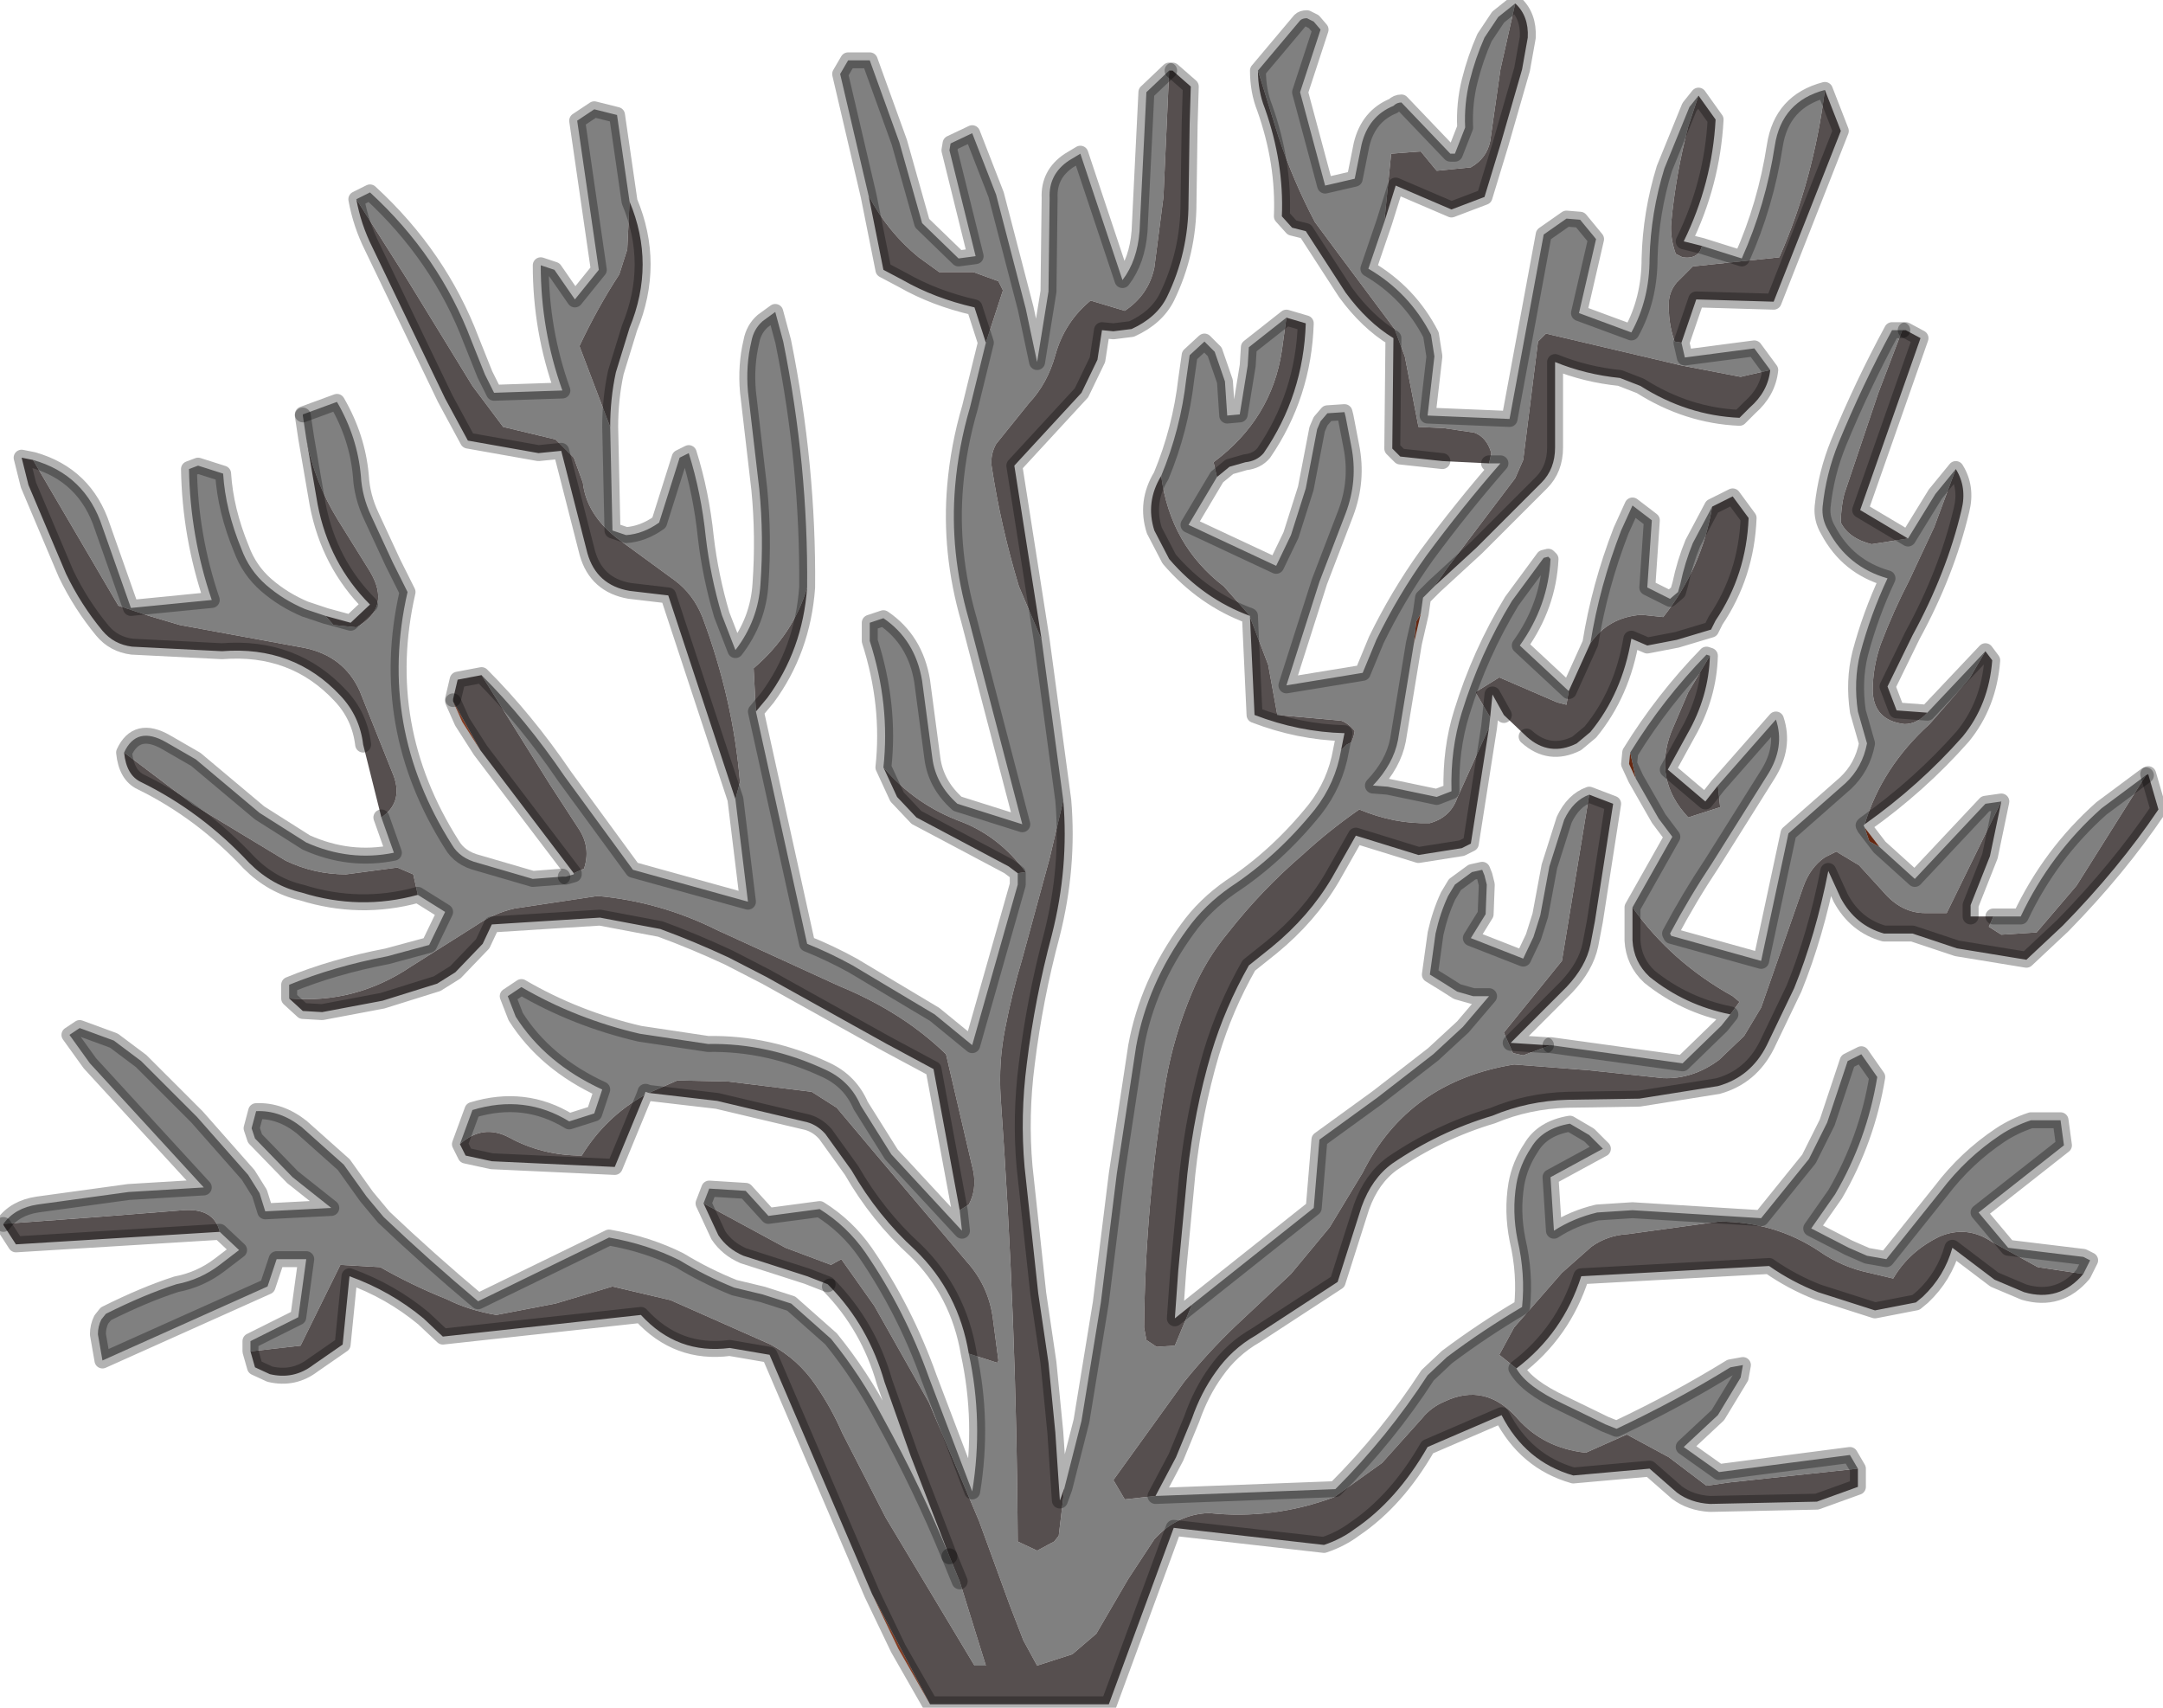 <?xml version="1.0" encoding="utf-8"?>
<svg version="1.1" id="Layer_1"
xmlns="http://www.w3.org/2000/svg"
xmlns:xlink="http://www.w3.org/1999/xlink"
width="95px" height="75px"
xml:space="preserve">
<g id="PathID_1300" transform="matrix(1, 0, 0, 1, 0.15, 0.15)">
<path style="fill:#933918;fill-opacity:1" d="M81.95 36.8L81.75 36.2L82.4 37.05L81.95 36.8M62.05 27.15L62.25 26.8L61.95 28.1L62.05 27.15M71.7 34.05L71.4 33.4L71.45 32.9L71.7 34.05" />
<path style="fill:#BB5631;fill-opacity:1" d="M40.7 74.7L39.3 72.25L38.15 69.85L40.7 74.7M20.95 32.8L20.15 31.55L19.75 30.65L20.95 32.8" />
<path style="fill:#808080;fill-opacity:1" d="M74 30.25L73.25 32Q72.45 34.1 74 35.75L75.4 35.3L75.3 34.35L77.85 31.45Q78.25 32.65 77.5 33.85L75.05 37.75Q74.05 39.25 73.2 40.85L73.25 40.95L77.2 42.05L78.4 36.45L80.9 34.25Q81.65 33.55 81.85 32.5L81.45 31.1Q81.25 29.75 81.55 28.55Q82 26.85 82.75 25.25Q81 24.75 80.15 23.15Q79.85 22.65 79.9 22.1Q80.05 20.65 80.6 19.3Q81.65 16.75 82.95 14.35L83.4 14.35L82.35 17.1L80.85 21.55Q80.7 22.15 80.7 22.8Q81.05 23.5 82.05 23.75L83.65 23.5L84.85 21.55L85.75 20.45L84.8 23L83.7 25.35Q83 26.7 82.45 28.15Q82.1 29.15 82.1 30.2Q82.15 31.5 83.5 31.65Q84.05 31.65 84.5 31.15L87.05 28.45L86.35 29.65L84.6 31.65Q82.5 33.55 81.75 36.05L81.7 36.1L81.75 36.2L81.95 36.8L82.4 37.05L83.95 38.45L87.05 35.15L87.75 35.05L85.35 39.95L84.4 39.95Q83.35 39.95 82.55 39L81.5 37.85L80.5 37.25L80 37.5Q79.35 37.95 79.05 38.8L77.2 44.1L76.45 45.35L75.35 46.4Q74.2 47.25 72.9 47.2L69.6 46.85L66.35 46.6Q61.7 47.35 59.7 51.35L58.25 53.75L56.55 55.8L54.1 58.1Q52.9 59.25 51.85 60.55L48.75 64.85L49.25 65.7L50.6 65.55L58.5 65.25Q60.8 62.95 62.55 60.25L63.4 59.45Q65 58.25 66.7 57.25Q66.85 55.8 66.5 54.3Q66.25 53.05 66.45 51.85Q66.6 51 67.1 50.25Q67.6 49.4 68.8 49.2L69.65 49.7L70.25 50.3L67.95 51.55L68.1 53.9Q68.95 53.35 70 53.1L71.55 53L77.2 53.35L79.3 50.75L80.1 49.15L81 46.45L81.6 46.15L82.3 47.15Q81.85 49.9 80.45 52.3L79.4 53.8L81.05 54.65L81.85 55L82.7 55.15L85.1 52.15Q86.2 50.7 87.7 49.7Q88.3 49.3 89.05 49.05L90.35 49.05L90.5 50.15L86.75 53.1L88.05 54.65L91.35 55.05L91.65 55.2L91.6 55.3L91.35 55.8L89.35 55.5L87.35 54.4Q86.25 53.65 85.05 54.15Q83.7 54.8 83 56L81.95 55.75Q80.75 55.5 79.75 54.8Q77.8 53.5 75.35 53.5L71.35 54.05Q70.45 54.1 69.75 54.6L68.45 55.75L66.35 58.15L65.7 59.35L66.45 59.95Q66.9 60.75 68.5 61.5L70.35 62.4L70.85 62.6Q73.5 61.35 75.85 59.9L76.4 59.8L76.3 60.35L75.3 62L73.8 63.4L75.35 64.5L81.1 63.75L81.45 64.35L75.85 64.95L74.8 65.1L73.15 63.85L71.3 62.85L69.5 63.65Q67.65 63.45 66.5 62.15Q65.1 60.55 63.3 61.4Q62.7 61.65 62.3 62.15L60.55 64.1L58.45 65.6Q55.75 66.6 52.95 66.3Q51.55 66.35 50.55 67.45L49.4 69.2L48 71.6L46.95 72.5L45.4 73L44.8 71.9L44.2 70.35L42.85 66.65L40.65 61.45L38.25 57.2L36.8 55.15L36.35 55.4L34.35 54.65L30.75 52.7L31 52.05L32.6 52.15L33.6 53.25L35.85 52.95Q37.05 53.7 37.85 54.85Q39.6 57.4 40.65 60.35L42.55 65.35Q43.05 62.3 42.4 59.3L43.65 59.7L43.7 59.6L43.45 57.7Q43.25 56.3 42.3 55.25L38.45 50.7L36.6 48.5L35.5 47.8L31.85 47.35L29.6 47.3L28.35 47.85L28.2 47.8L28.15 47.95Q26.45 48.9 25.4 50.6Q23.65 50.6 22.2 49.8Q21.05 49.2 20.05 50.1L20.6 48.6Q22.9 47.9 24.85 49.1L25.95 48.75L26.3 47.7Q23.8 46.55 22.5 44.5L22.15 43.6L22.75 43.2Q25.15 44.6 27.95 45.25L30.95 45.7Q33.6 45.65 36.15 46.85Q37.2 47.35 37.65 48.4L39 50.55L42.1 53.9L42 53L42.4 52.75Q42.75 52.1 42.6 51.3L41.4 46.15Q39.5 44.3 36.7 43.15L31.35 40.7Q28.85 39.45 26.1 39.2L22.45 39.75Q21.55 39.95 20.75 40.5L17.9 42.3Q15.45 43.95 12.55 43.7L12.55 43.1Q14.5 42.3 16.85 41.85L18.7 41.35L19.4 39.9L18.2 39.15L18 38.25L17.3 37.95L15.05 38.25Q13.65 38.25 12.4 37.65L8.35 35.2L5.3 32.9Q5.85 31.7 7.15 32.45L8.45 33.2L11.25 35.55L13.3 36.85Q15.2 37.7 17.15 37.3L16.6 35.75Q17.55 35.1 17.15 33.95L15.65 30.2Q14.95 28.65 13.2 28.3L7.75 27.3L6.4 26.9L5.05 26.45L1.3 20.05Q3.6 20.7 4.35 23L5.6 26.55L9.15 26.2Q8.2 23.4 8.15 20.45L8.55 20.3L9.65 20.65Q9.75 22.25 10.45 23.95Q10.8 24.9 11.55 25.55Q12.3 26.2 13.25 26.6L14.15 26.9L14.5 27.3L15.5 27.4Q17.05 26.55 16.1 24.95L14.7 22.7Q13.65 21 13.3 19.1L13.15 18.1L13.15 18.05L14.65 17.5Q15.55 19.05 15.7 20.75Q15.75 21.65 16.15 22.5L17.1 24.55L17.75 25.85Q16.4 31.75 19.7 36.95Q20.05 37.55 20.85 37.75L23.25 38.45L24.55 38.35L24.7 38.35L25.05 38.25L25.05 38.2L25.5 38Q25.8 37.1 25.3 36.3L24 34.3L21 29.5Q22.95 31.45 24.65 33.95L27.65 38.05L32.7 39.45L32.15 34.95L32.35 34.2Q32.05 30.55 30.7 26.95Q30.3 25.95 29.5 25.35L26.9 23.45Q25.6 22.4 25.45 21.05L25.05 19.95L24.25 19.15L21.95 18.6L20.6 16.8L17.75 12.15L15.5 8.6L16.1 8.3Q19.15 11.1 20.55 14.8L21.15 16.3L21.55 17.1L24.55 17Q23.6 14.35 23.6 11.5L24.2 11.7L25.1 13L26.15 11.7L25.2 5.15L25.95 4.65L26.95 4.9L27.5 8.7L27.4 10.8L27.05 11.9Q26.1 13.35 25.3 15.05L26.65 18.6L26.75 23.15L27.35 23.35Q28.1 23.3 28.8 22.8L29.7 19.95L30.1 19.75Q30.65 21.5 30.85 23.45Q31.05 25.15 31.55 26.85L32.15 28.4Q33.15 27.1 33.25 25.5Q33.4 23.4 33.2 21.35L32.7 17.05Q32.6 15.9 32.85 14.85Q32.95 14.3 33.35 13.95L33.9 13.55L34.25 14.85Q35.35 20.3 35.3 25.65Q34.7 27.7 32.95 29.2L33.05 31.1L35.3 41.3Q36.3 41.7 37.3 42.25L40.9 44.4L42.55 45.75L44.55 38.7L44.55 38.2L44.9 38.15Q43.75 36.6 42.1 35.95Q40.05 35.2 38.65 33.55Q38.95 30.8 38.05 28L38.05 27.2L38.65 27Q40.05 27.95 40.35 29.75L40.8 33.15Q40.95 34.3 41.9 35.15L44.75 36.05L42.4 27.05Q41.55 24.1 41.8 21.2Q41.95 19.45 42.45 17.75L43.15 14.9L43.9 12.6L43.7 12.2L42.6 11.8L41.1 11.8L40.2 11.15Q38.85 10.05 38 8.45L36.75 3.1L37.1 2.5L38.05 2.5L39.35 6.1L40.35 9.65L41.95 11.2L42.7 11.1L41.55 6.45L41.6 6.15L42.55 5.7L43.6 8.4L44.9 13.4L45.4 15.75L45.9 12.65L45.95 8.55Q45.9 7.5 46.8 6.9L47.3 6.6L49.15 12.15Q49.8 11.3 49.9 10L50.2 3.9L51.2 2.95L50.95 8.5L50.55 11.6Q50.3 12.8 49.25 13.5L47.75 13.05Q46.6 14 46.2 15.45Q45.85 16.7 45.05 17.55L43.6 19.35Q43.35 19.8 43.4 20.3Q43.8 22.95 44.6 25.6L45.6 27.95L46.55 35L45.95 37.55L44.75 41.95Q44.3 43.45 44 45Q43.7 46.5 43.8 48.05Q44.5 57.85 44.55 67.55L45.4 67.95L46.15 67.55L46.35 67.3L46.6 65.2L47.35 62.25L48.2 57.05L48.9 51.4L49.75 45.8Q50.25 43.05 52 40.65Q52.75 39.6 53.9 38.8Q55.95 37.45 57.6 35.4Q58.5 34.25 58.75 32.8L59 32.55L59.2 32.45L59.3 32.2L59.35 31.95Q59.05 31.6 58.75 31.5L55.95 31.25L55.55 29.05L54.75 26.95L54.75 26.9L53.6 25.6Q51.25 23.8 50.85 20.75Q51.7 18.7 51.95 16.5L52.1 15.45L52.75 14.85L53.2 15.3L53.65 16.6L53.75 18.1L54.3 18.05L54.65 15.9L54.7 15.1L56.35 13.8L56.15 15.25Q55.7 18.25 53.15 20.15L53.3 20.8L52.05 22.9L55.9 24.7L56.55 23.35L57.2 21.3L57.7 18.7L57.85 18.35L58.15 18L58.9 17.95L58.95 18.15L59.2 19.45Q59.5 20.95 58.95 22.4L57.8 25.4L56.35 29.95L59.7 29.4L60.3 27.95Q61.25 26 62.5 24.25Q64.05 22.15 65.75 20.2L65.25 20.2L65.35 19.75Q65.15 19.05 64.6 18.85L63.25 18.65L62.15 18.6L61.55 15.5L61.1 14.3L58.6 10.95L57.6 9.6Q56.65 7.8 56 5.85L55.1 2.95L56.95 0.75Q57.05 0.65 57.25 0.65L57.55 0.8L57.85 1.15L56.95 3.9L58.05 8L59.35 7.7L59.65 6.2Q59.95 4.95 61.05 4.5Q61.2 4.35 61.4 4.35L63.55 6.6L63.75 6.6L64.2 5.45Q64.15 4.4 64.4 3.4Q64.65 2.4 65.05 1.5L65.65 0.6L66.4 0L65.75 2.9L65.3 6.05Q65.15 6.8 64.45 7.2L62.95 7.35L62.25 6.5L60.95 6.6L60.65 9.6L59.95 11.65Q61.75 12.7 62.7 14.55L62.85 15.5L62.55 18.1L66.15 18.25L67.65 10.15L68.65 9.45L69.25 9.5L69.95 10.35L69.2 13.6L71.5 14.45Q72.3 13 72.3 11.2Q72.35 9.2 72.95 7.25L74.05 4.55L74.45 4.05L74 5.4Q73.45 7.5 73.25 9.65Q73.2 10.3 73.45 11L73.75 11.15Q74.45 11.25 74.6 10.65L76.35 11.2Q77.4 8.85 77.8 6.25Q78.1 4.3 80 3.8Q79.5 7.75 78 11.15L74.2 11.55L73.5 12.25Q73.2 12.6 73.15 13.05Q73.1 14 73.4 14.85L73.7 14.9L73.85 15.55L76.9 15.15L77.6 16.1L76.3 16.4L73.7 15.9L67.75 14.5L67.4 14.85L66.75 20.05L66.4 20.85L63.45 24.75L62.85 25.6L62.35 26.1L62.25 26.8L62.05 27.15L61.95 28.1L61.25 32.35Q61.05 33.4 60.15 34.35L60.8 34.4L62.95 34.85L63.6 34.6Q63.55 32.75 64.05 31.15Q64.85 28.55 66.25 26.25L67.65 24.35L67.85 24.3L67.95 24.4Q67.85 26.45 66.6 28.2L68.75 30.2L68.65 30.8L68.25 30.7L65.7 29.6L64.65 30.25L65.3 31.35L65.25 31.8L63.85 34.9Q63.55 35.75 62.65 36Q61.1 36.05 59.55 35.4Q58.25 36.3 57.05 37.4Q55.25 38.95 53.8 40.8Q52.8 42 52.2 43.45Q51.4 45.35 51.05 47.35Q50.15 52.7 50.1 58.15L50.2 58.7L50.65 59L51.45 58.95L52.2 57.15L57.55 52.9L57.8 49.9L60.35 48.05L62.8 46.15L64.1 44.95L65.25 43.6L64.55 43.6L63.85 43.4L63.3 43.05L62.65 42.65L62.9 40.85Q63.1 39.95 63.45 39.2L63.75 38.7L64.5 38.15L64.95 38.05L65.05 38.3L65.15 38.7L65.1 40L64.45 41.05L66.75 41.95L67.2 41L67.5 40.05L67.9 37.9L68.55 35.85Q68.95 35 69.65 34.75L68.45 42.05L65.9 45.2L66.3 46.1L66.75 46.2L67.95 45.75L73.75 46.55L75.45 44.9L75.85 44.4L76.25 43.85L75.95 43.6Q73.25 42.1 71.55 39.7L73.3 36.6L72.7 35.8L71.7 34.05L71.45 32.9Q72.9 30.55 74.8 28.6L74.95 28.65L74 30.25M91.05 38.75L89.3 40.8L87.75 40.9L87.2 40.55L87.4 40.1L88.6 40.1Q89.9 37.35 92.15 35.35L94.1 33.9L91.05 38.75M7.9 53L4.1 53.3L0 53.6Q0.5 52.9 1.5 52.75L5.5 52.2L8.8 52L3.8 46.55L2.9 45.3L3.35 45L4.85 45.55L6.05 46.45L8.5 48.9L10.75 51.45L11.25 52.25L11.5 53.05L14.4 52.9L12.7 51.55L11.05 49.85L10.9 49.4L11.1 48.65Q12.15 48.6 13.1 49.35L14.95 51L15.95 52.4L16.7 53.3Q18.7 55.2 20.85 57L26.6 54.2Q28.3 54.5 29.7 55.2Q30.85 55.9 32.1 56.4L33.35 56.7L34.6 57.1L36.35 58.65Q37.65 60.25 38.65 62.15Q40.3 65.15 41.55 68.2L42 69.3L43.15 73L42.65 73L40.7 69.75L38.75 66.5L36.85 62.8Q36.35 61.65 35.65 60.65Q34.9 59.55 33.7 58.9L29.3 56.95L26.75 56.35L24.25 57.1L21.65 57.6Q20.45 57.4 19.45 56.9Q17.95 56.3 16.55 55.5L14.8 55.4L13.05 58.95L10.85 59.2L10.85 58.75L12.95 57.7L13.3 55.15L12 55.15L11.6 56.35L4.35 59.6L4.15 58.45Q4.15 58.1 4.3 57.8L4.5 57.55Q6.2 56.7 7.6 56.25Q8.65 56.05 9.5 55.4L10.35 54.75L9.5 53.95Q9.25 52.9 7.9 53M72.9 26.95L71.95 26.85Q70.5 26.95 69.7 28.1Q70.1 25.6 71.05 23.15L71.55 22.05L72.4 22.7L72.2 25.65L73.2 26.15L73.55 25.85L73.65 25.5Q73.85 24.55 74.2 23.7L75.05 22.1Q74.6 24.8 72.9 26.95" />
<path style="fill:#564F4F;fill-opacity:1" d="M82.05 23.75Q81.05 23.5 80.7 22.8Q80.7 22.15 80.85 21.55L82.35 17.1L83.4 14.35L83.55 14.35L84.2 14.7L81.55 22.25L83.65 23.5L82.05 23.75M83.5 31.65Q82.15 31.5 82.1 30.2Q82.1 29.15 82.45 28.15Q83 26.7 83.7 25.35L84.8 23L85.75 20.45Q86.25 21.25 86 22.25Q85.35 25 83.85 27.75L82.75 30L83.15 31.05L84.5 31.15Q84.05 31.65 83.5 31.65M84.6 31.65L86.35 29.65L87.05 28.45L87.35 28.85Q87.2 30.8 86.05 32.2Q84.15 34.35 81.75 36.05Q82.5 33.55 84.6 31.65M94.1 33.9L94.2 33.85L94.65 35.4Q92.9 38 90.45 40.5L88.85 42L85.8 41.5L83.85 40.85L82.6 40.85Q81.35 40.5 80.7 39.3L80.15 38.1Q79.6 40.9 78.65 43.25L77.45 45.75Q76.75 47.15 75.3 47.55L71.85 48.1L68.7 48.15Q66.95 48.2 65.4 48.85Q63.05 49.55 61 50.95Q60.1 51.6 59.65 52.85L58.6 56.15L55 58.5Q53.95 59.1 53.25 60.1Q52.6 61 52.2 62.15L51.5 63.85L50.6 65.55L49.25 65.7L48.75 64.85L51.85 60.55Q52.9 59.25 54.1 58.1L56.55 55.8L58.25 53.75L59.7 51.35Q61.7 47.35 66.35 46.6L69.6 46.85L72.9 47.2Q74.2 47.25 75.35 46.4L76.45 45.35L77.2 44.1L79.05 38.8Q79.35 37.95 80 37.5L80.5 37.25L81.5 37.85L82.55 39Q83.35 39.95 84.4 39.95L85.35 39.95L87.75 35.05L87.25 37.45L86.4 39.6L86.4 40.1L87.4 40.1L87.2 40.55L87.75 40.9L89.3 40.8L91.05 38.75L94.1 33.9M65.7 59.35L66.35 58.15L68.45 55.75L69.75 54.6Q70.45 54.1 71.35 54.05L75.35 53.5Q77.8 53.5 79.75 54.8Q80.75 55.5 81.95 55.75L83 56Q83.7 54.8 85.05 54.15Q86.25 53.65 87.35 54.4L89.35 55.5L91.35 55.8Q90.3 57.05 88.75 56.6L87.45 56.05L85.6 54.65Q85.25 55.9 84.3 56.8L84 57.05L82.2 57.4L79.7 56.6Q78.55 56.15 77.55 55.45L69.3 55.9Q68.5 58.4 66.45 59.95L65.7 59.35M41.55 68.2L39.85 63.8L38.7 60.55Q38 58.1 36.3 56.35L36.2 56.25L35.3 55.9L32.5 55Q31.8 54.7 31.4 54.1L30.75 52.7L34.35 54.65L36.35 55.4L36.8 55.15L38.25 57.2L40.65 61.45L42.85 66.65L44.2 70.35L44.8 71.9L45.4 73L46.95 72.5L48 71.6L49.4 69.2L50.55 67.45Q51.55 66.35 52.95 66.3Q55.75 66.6 58.45 65.6L60.55 64.1L62.3 62.15Q62.7 61.65 63.3 61.4Q65.1 60.55 66.5 62.15Q67.65 63.45 69.5 63.65L71.3 62.85L73.15 63.85L74.8 65.1L75.85 64.95L81.45 64.35L81.45 65.15L79.65 65.8L74.95 65.9Q74.1 65.85 73.5 65.4L72.3 64.35L68.95 64.65Q66.85 64.05 65.8 62L62.55 63.4Q61.2 65.75 59.35 67Q58.75 67.45 58 67.7L51.4 66.95L48.55 74.7L40.7 74.7L38.15 69.85L33.65 59.35L31.9 59.05Q29.6 59.35 28 57.6L19.3 58.55L18.45 57.75Q17 56.55 15.2 55.9L14.9 58.9L13.6 59.8Q12.75 60.45 11.7 60.2L11.05 59.9L10.85 59.2L13.05 58.95L14.8 55.4L16.55 55.5Q17.95 56.3 19.45 56.9Q20.45 57.4 21.65 57.6L24.25 57.1L26.75 56.35L29.3 56.95L33.7 58.9Q34.9 59.55 35.65 60.65Q36.35 61.65 36.85 62.8L38.75 66.5L40.7 69.75L42.65 73L43.15 73L42 69.3L41.55 68.2M9.5 53.95L0.55 54.5L0 53.65L0 53.6L4.1 53.3L7.9 53Q9.25 52.9 9.5 53.95M29.6 47.3L31.85 47.35L35.5 47.8L36.6 48.5L38.45 50.7L42.3 55.25Q43.25 56.3 43.45 57.7L43.7 59.6L43.65 59.7L42.4 59.3Q41.95 56.6 40.05 54.75Q38.4 53.25 37.25 51.25L36.1 49.65Q35.7 49.2 35.15 49.1L31.35 48.2L28.35 47.85L29.6 47.3M22.2 49.8Q23.65 50.6 25.4 50.6Q26.45 48.9 28.15 47.95L26.85 51.1L21.45 50.85L20.3 50.6L20.05 50.1Q21.05 49.2 22.2 49.8M17.9 42.3L20.75 40.5Q21.55 39.95 22.45 39.75L26.1 39.2Q28.85 39.45 31.35 40.7L36.7 43.15Q39.5 44.3 41.4 46.15L42.6 51.3Q42.75 52.1 42.4 52.75L42 53L40.85 46.8L38.8 45.7L33.5 42.75L31.85 41.9Q30.35 41.2 28.85 40.65L26.2 40.15L21.45 40.45L21.05 41.3L19.85 42.55L19.05 43.05L16.65 43.8L14 44.3L13.15 44.25L12.55 43.7Q15.45 43.95 17.9 42.3M8.35 35.2L12.4 37.65Q13.65 38.25 15.05 38.25L17.3 37.95L18 38.25L18.2 39.15Q15.65 39.85 13.1 39.05Q11.8 38.75 10.8 37.75Q8.7 35.5 6.05 34.2Q5.4 33.9 5.3 32.9L8.35 35.2M16.6 35.75L15.8 32.55Q15.65 31.3 14.8 30.4Q12.75 28.2 9.6 28.45L5.65 28.25Q4.85 28.15 4.35 27.55Q3.4 26.4 2.75 25.05L1.1 21.15L0.8 19.95L1.3 20.05L5.05 26.45L6.4 26.9L7.75 27.3L13.2 28.3Q14.95 28.65 15.65 30.2L17.15 33.95Q17.55 35.1 16.6 35.75M14.15 26.9L15.25 27.2L16.1 26.4Q14.3 24.6 13.8 22L13.3 19.1Q13.65 21 14.7 22.7L16.1 24.95Q17.05 26.55 15.5 27.4L14.5 27.3L14.15 26.9M19.75 30.65L19.75 30.55L19.95 29.7L21 29.5L24 34.3L25.3 36.3Q25.8 37.1 25.5 38L25.05 38.2L20.95 32.8L19.75 30.65M17.75 12.15L20.6 16.8L21.95 18.6L24.25 19.15L25.05 19.95L25.45 21.05Q25.6 22.4 26.9 23.45L29.5 25.35Q30.3 25.95 30.7 26.95Q32.05 30.55 32.35 34.2L32.15 34.95L29.2 26L27.5 25.8Q26.05 25.55 25.65 24.15L24.5 19.65L23.5 19.75L20.4 19.2L19.4 17.35L16.2 10.7Q15.7 9.7 15.5 8.6L17.75 12.15M27.5 8.7Q28.65 11.45 27.5 14.25L26.9 16.2Q26.65 17.35 26.65 18.6L25.3 15.05Q26.1 13.35 27.05 11.9L27.4 10.8L27.5 8.7M35.3 25.65Q35.1 28.4 33.55 30.5L33.05 31.1L32.95 29.2Q34.7 27.7 35.3 25.65M42.1 35.95Q43.75 36.6 44.9 38.15L44.55 38.2L44.15 37.9L40.1 35.75L39.25 34.85L38.65 33.55Q40.05 35.2 42.1 35.95M43.15 14.9L42.65 13.35Q40.9 12.95 39.5 12.15L38.65 11.7L38 8.45Q38.85 10.05 40.2 11.15L41.1 11.8L42.6 11.8L43.7 12.2L43.9 12.6L43.15 14.9M51.2 2.95L51.35 2.95L52.15 3.65L52.1 5.3L52.05 8.75Q52.05 10.95 51.1 12.9Q50.65 13.8 49.55 14.3L48.75 14.4L48.25 14.35L48.05 15.65L47.35 17.1L44.4 20.3L45.6 27.95L44.6 25.6Q43.8 22.95 43.4 20.3Q43.35 19.8 43.6 19.35L45.05 17.55Q45.85 16.7 46.2 15.45Q46.6 14 47.75 13.05L49.25 13.5Q50.3 12.8 50.55 11.6L50.95 8.5L51.2 2.95M46.55 35Q46.8 37.95 46.05 40.9Q45.3 43.7 44.95 46.55Q44.65 48.85 44.85 51.1L45.45 56.65L45.9 59.7L46.2 62.75L46.4 65.75L46.6 65.2L46.35 67.3L46.15 67.55L45.4 67.95L44.55 67.55Q44.5 57.85 43.8 48.05Q43.7 46.5 44 45Q44.3 43.45 44.75 41.95L45.95 37.55L46.55 35M55.55 29.05L55.95 31.25L58.75 31.5Q59.05 31.6 59.35 31.95L59.3 32.2L59.2 32.45L59 32.55L58.75 32.8L58.9 32.05Q56.9 32 54.95 31.25L54.75 26.95L55.55 29.05M54.75 26.9Q52.7 26.15 51.2 24.4L50.55 23.15Q50.15 21.9 50.85 20.75Q51.25 23.8 53.6 25.6L54.75 26.9M56.35 13.8L57.2 14.05Q57.1 17.2 55.35 19.75Q55.05 20.1 54.55 20.15L53.85 20.35L53.3 20.8L53.15 20.15Q55.7 18.25 56.15 15.25L56.35 13.8M56 5.85Q56.65 7.8 57.6 9.6L58.6 10.95L61.1 14.3L61.55 15.5L62.15 18.6L63.25 18.65L64.6 18.85Q65.15 19.05 65.35 19.75L65.25 20.2L63.2 20.1L61.35 19.9L61 19.55L61.05 14.7Q59.9 14 58.95 12.7L57.2 10L56.6 9.85L56.15 9.35Q56.25 7 55.4 4.6Q55.1 3.85 55.1 2.95L56 5.85M60.95 6.6L62.25 6.5L62.95 7.35L64.45 7.2Q65.15 6.8 65.3 6.05L65.75 2.9L66.4 0Q67 0.55 66.95 1.5L66.7 2.9L65.75 6.2L65.05 8.5L63.6 9.05L61.15 8L60.65 9.6L60.95 6.6M73.75 11.15L73.45 11Q73.2 10.3 73.25 9.65Q73.45 7.5 74 5.4L74.45 4.05L75.2 5.1Q75.05 7.9 73.8 10.45L74.6 10.65Q74.45 11.25 73.75 11.15M80 3.8L80.7 5.6L77.75 13.1L74.35 13L73.7 14.9L73.4 14.85Q73.1 14 73.15 13.05Q73.2 12.6 73.5 12.25L74.2 11.55L78 11.15Q79.5 7.75 80 3.8M63.45 24.75L66.4 20.85L66.75 20.05L67.4 14.85L67.75 14.5L73.7 15.9L76.3 16.4L77.6 16.1Q77.5 17.05 76.7 17.75L76.25 18.2Q73.95 18.1 71.9 16.8L71 16.45Q69.5 16.3 68.15 15.75L68.15 19.5Q68.15 20.45 67.55 21.05L64.7 23.9L62.85 25.6L63.45 24.75M75.05 22.1L75.95 21.65L76.65 22.6Q76.55 25.1 75.2 27.1L75 27.5L73.5 27.95L72.2 28.2L71.5 27.9Q71.1 30.3 69.7 32L69.1 32.5Q67.9 33.1 66.9 32.2L65.9 31.25L65.4 30.35L65.3 31.35L64.65 30.25L65.7 29.6L68.25 30.7L68.65 30.8L68.75 30.2L69.7 28.1Q70.5 26.95 71.95 26.85L72.9 26.95Q74.6 24.8 75.05 22.1M51.45 58.95L50.65 59L50.2 58.7L50.1 58.15Q50.15 52.7 51.05 47.35Q51.4 45.35 52.2 43.45Q52.8 42 53.8 40.8Q55.25 38.95 57.05 37.4Q58.25 36.3 59.55 35.4Q61.1 36.05 62.65 36Q63.55 35.75 63.85 34.9L65.25 31.8L64.45 36.9L64.05 37.1L62.15 37.4L59.4 36.55L58.35 38.4Q57.35 40.1 55.7 41.45L54.7 42.25Q53.65 44.1 53.05 46.1Q52.3 48.65 52 51.4L51.6 55.65L51.45 57.75L52.2 57.15L51.45 58.95M66.75 46.2L66.3 46.1L65.9 45.2L68.45 42.05L69.65 34.75L70.7 35.15L69.9 40.3L69.7 41.35Q69.5 42.3 68.65 43.2L66.2 45.65L67.75 45.75L67.95 45.75L66.75 46.2M75.95 43.6L76.25 43.85L75.85 44.4Q73.85 44 72.3 42.75Q71.6 42.1 71.55 41.15L71.55 39.7Q73.25 42.1 75.95 43.6M74.95 28.65Q74.9 30.45 73.95 32.1L73.1 33.65L74.75 35.05L75.3 34.35L75.4 35.3L74 35.75Q72.45 34.1 73.25 32L74 30.25L74.95 28.65" />
<path style="fill:none;stroke-width:0.7;stroke-linecap:round;stroke-linejoin:round;stroke-miterlimit:3;stroke:#000000;stroke-opacity:0.302" d="M83.55 14.35L84.2 14.7L81.55 22.25L83.65 23.5L84.85 21.55L85.75 20.45Q86.25 21.25 86 22.25Q85.35 25 83.85 27.75L82.75 30L83.15 31.05L84.5 31.15L87.05 28.45L87.35 28.85Q87.2 30.8 86.05 32.2Q84.15 34.35 81.75 36.05L81.7 36.1L81.75 36.2L82.4 37.05L83.95 38.45L87.05 35.15L87.75 35.05L87.25 37.45L86.4 39.6L86.4 40.1" />
<path style="fill:none;stroke-width:0.7;stroke-linecap:round;stroke-linejoin:round;stroke-miterlimit:3;stroke:#000000;stroke-opacity:0.302" d="M87.4 40.1L88.6 40.1Q89.9 37.35 92.15 35.35L94.1 33.9" />
<path style="fill:none;stroke-width:0.7;stroke-linecap:round;stroke-linejoin:round;stroke-miterlimit:3;stroke:#000000;stroke-opacity:0.302" d="M94.2 33.85L94.65 35.4Q92.9 38 90.45 40.5L88.85 42L85.8 41.5L83.85 40.85L82.6 40.85Q81.35 40.5 80.7 39.3L80.15 38.1Q79.6 40.9 78.65 43.25L77.45 45.75Q76.75 47.15 75.3 47.55L71.85 48.1L68.7 48.15Q66.95 48.2 65.4 48.85Q63.05 49.55 61 50.95Q60.1 51.6 59.65 52.85L58.6 56.15L55 58.5Q53.95 59.1 53.25 60.1Q52.6 61 52.2 62.15L51.5 63.85L50.6 65.55L58.5 65.25Q60.8 62.95 62.55 60.25L63.4 59.45Q65 58.25 66.7 57.25Q66.85 55.8 66.5 54.3Q66.25 53.05 66.45 51.85Q66.6 51 67.1 50.25Q67.6 49.4 68.8 49.2L69.65 49.7L70.25 50.3L67.95 51.55L68.1 53.9Q68.95 53.35 70 53.1L71.55 53L77.2 53.35L79.3 50.75L80.1 49.15L81 46.45L81.6 46.15L82.3 47.15Q81.85 49.9 80.45 52.3L79.4 53.8L81.05 54.65L81.85 55L82.7 55.15L85.1 52.15Q86.2 50.7 87.7 49.7Q88.3 49.3 89.05 49.05L90.35 49.05L90.5 50.15L86.75 53.1L88.05 54.65L91.35 55.05L91.65 55.2L91.6 55.3L91.35 55.8Q90.3 57.05 88.75 56.6L87.45 56.05L85.6 54.65Q85.25 55.9 84.3 56.8L84 57.05L82.2 57.4L79.7 56.6Q78.55 56.15 77.55 55.45L69.3 55.9Q68.5 58.4 66.45 59.95Q66.9 60.75 68.5 61.5L70.35 62.4L70.85 62.6Q73.5 61.35 75.85 59.9L76.4 59.8L76.3 60.35L75.3 62L73.8 63.4L75.35 64.5L81.1 63.75L81.45 64.35L81.45 65.15L79.65 65.8L74.95 65.9Q74.1 65.85 73.5 65.4L72.3 64.35L68.95 64.65Q66.85 64.05 65.8 62L62.55 63.4Q61.2 65.75 59.35 67Q58.75 67.45 58 67.7L51.4 66.95L48.55 74.7L40.7 74.7L39.3 72.25L38.15 69.85L33.65 59.35L31.9 59.05Q29.6 59.35 28 57.6L19.3 58.55L18.45 57.75Q17 56.55 15.2 55.9L14.9 58.9L13.6 59.8Q12.75 60.45 11.7 60.2L11.05 59.9L10.85 59.2L10.85 58.75L12.95 57.7L13.3 55.15L12 55.15L11.6 56.35L4.35 59.6L4.15 58.45Q4.15 58.1 4.3 57.8L4.5 57.55Q6.2 56.7 7.6 56.25Q8.65 56.05 9.5 55.4L10.35 54.75L9.5 53.95L0.55 54.5L0 53.65" />
<path style="fill:none;stroke-width:0.7;stroke-linecap:round;stroke-linejoin:round;stroke-miterlimit:3;stroke:#000000;stroke-opacity:0.302" d="M0 53.6Q0.5 52.9 1.5 52.75L5.5 52.2L8.8 52L3.8 46.55L2.9 45.3L3.35 45L4.85 45.55L6.05 46.45L8.5 48.9L10.75 51.45L11.25 52.25L11.5 53.05L14.4 52.9L12.7 51.55L11.05 49.85L10.9 49.4L11.1 48.65Q12.15 48.6 13.1 49.35L14.95 51L15.95 52.4L16.7 53.3Q18.7 55.2 20.85 57L26.6 54.2Q28.3 54.5 29.7 55.2Q30.85 55.9 32.1 56.4L33.35 56.7L34.6 57.1L36.35 58.65Q37.65 60.25 38.65 62.15Q40.3 65.15 41.55 68.2L39.85 63.8L38.7 60.55Q38 58.1 36.3 56.35" />
<path style="fill:none;stroke-width:0.7;stroke-linecap:round;stroke-linejoin:round;stroke-miterlimit:3;stroke:#000000;stroke-opacity:0.302" d="M36.2 56.25L35.3 55.9L32.5 55Q31.8 54.7 31.4 54.1L30.75 52.7L31 52.05L32.6 52.15L33.6 53.25L35.85 52.95Q37.05 53.7 37.85 54.85Q39.6 57.4 40.65 60.35L42.55 65.35Q43.05 62.3 42.4 59.3Q41.95 56.6 40.05 54.75Q38.4 53.25 37.25 51.25L36.1 49.65Q35.7 49.2 35.15 49.1L31.35 48.2L28.35 47.85L28.2 47.8L28.15 47.95L26.85 51.1L21.45 50.85L20.3 50.6L20.05 50.1L20.6 48.6Q22.9 47.9 24.85 49.1L25.95 48.75L26.3 47.7Q23.8 46.55 22.5 44.5L22.15 43.6L22.75 43.2Q25.15 44.6 27.95 45.25L30.95 45.7Q33.6 45.65 36.15 46.85Q37.2 47.35 37.65 48.4L39 50.55L42.1 53.9L42 53L40.85 46.8L38.8 45.7L33.5 42.75L31.85 41.9Q30.35 41.2 28.85 40.65L26.2 40.15L21.45 40.45L21.05 41.3L19.85 42.55L19.05 43.05L16.65 43.8L14 44.3L13.15 44.25L12.55 43.7L12.55 43.1Q14.5 42.3 16.85 41.85L18.7 41.35L19.4 39.9L18.2 39.15Q15.65 39.85 13.1 39.05Q11.8 38.75 10.8 37.75Q8.7 35.5 6.05 34.2Q5.4 33.9 5.3 32.9Q5.85 31.7 7.15 32.45L8.45 33.2L11.25 35.55L13.3 36.85Q15.2 37.7 17.15 37.3L16.6 35.75" />
<path style="fill:none;stroke-width:0.7;stroke-linecap:round;stroke-linejoin:round;stroke-miterlimit:3;stroke:#000000;stroke-opacity:0.302" d="M15.8 32.55Q15.65 31.3 14.8 30.4Q12.75 28.2 9.6 28.45L5.65 28.25Q4.85 28.15 4.35 27.55Q3.4 26.4 2.75 25.05L1.1 21.15L0.8 19.95L1.3 20.05Q3.6 20.7 4.35 23L5.6 26.55L9.15 26.2Q8.2 23.4 8.15 20.45L8.55 20.3L9.65 20.65Q9.75 22.25 10.45 23.95Q10.8 24.9 11.55 25.55Q12.3 26.2 13.25 26.6L14.15 26.9L15.25 27.2L16.1 26.4Q14.3 24.6 13.8 22L13.3 19.1L13.15 18.1" />
<path style="fill:none;stroke-width:0.7;stroke-linecap:round;stroke-linejoin:round;stroke-miterlimit:3;stroke:#000000;stroke-opacity:0.302" d="M13.15 18.05L14.65 17.5Q15.55 19.05 15.7 20.75Q15.75 21.65 16.15 22.5L17.1 24.55L17.75 25.85Q16.4 31.75 19.7 36.95Q20.05 37.55 20.85 37.75L23.25 38.45L24.55 38.35" />
<path style="fill:none;stroke-width:0.7;stroke-linecap:round;stroke-linejoin:round;stroke-miterlimit:3;stroke:#000000;stroke-opacity:0.302" d="M24.7 38.35L25.05 38.25L25.05 38.2L20.95 32.8L20.15 31.55L19.75 30.65" />
<path style="fill:none;stroke-width:0.7;stroke-linecap:round;stroke-linejoin:round;stroke-miterlimit:3;stroke:#000000;stroke-opacity:0.302" d="M19.75 30.55L19.95 29.7L21 29.5Q22.95 31.45 24.65 33.95L27.65 38.05L32.7 39.45L32.15 34.95L29.2 26L27.5 25.8Q26.05 25.55 25.65 24.15L24.5 19.65L23.5 19.75L20.4 19.2L19.4 17.35L16.2 10.7Q15.7 9.7 15.5 8.6L16.1 8.3Q19.15 11.1 20.55 14.8L21.15 16.3L21.55 17.1L24.55 17Q23.6 14.35 23.6 11.5L24.2 11.7L25.1 13L26.15 11.7L25.2 5.15L25.95 4.65L26.95 4.9L27.5 8.7Q28.65 11.45 27.5 14.25L26.9 16.2Q26.65 17.35 26.65 18.6L26.75 23.15L27.35 23.35Q28.1 23.3 28.8 22.8L29.7 19.95L30.1 19.75Q30.65 21.5 30.85 23.45Q31.05 25.15 31.55 26.85L32.15 28.4Q33.15 27.1 33.25 25.5Q33.4 23.4 33.2 21.35L32.7 17.05Q32.6 15.9 32.85 14.85Q32.95 14.3 33.35 13.95L33.9 13.55L34.25 14.85Q35.35 20.3 35.3 25.65Q35.1 28.4 33.55 30.5L33.05 31.1L35.3 41.3Q36.3 41.7 37.3 42.25L40.9 44.4L42.55 45.75L44.55 38.7L44.55 38.2L44.15 37.9L40.1 35.75L39.25 34.85L38.65 33.55Q38.95 30.8 38.05 28L38.05 27.2L38.65 27Q40.05 27.95 40.35 29.75L40.8 33.15Q40.95 34.3 41.9 35.15L44.75 36.05L42.4 27.05Q41.55 24.1 41.8 21.2Q41.95 19.45 42.45 17.75L43.15 14.9L42.65 13.35Q40.9 12.95 39.5 12.15L38.65 11.7L38 8.45L36.75 3.1L37.1 2.5L38.05 2.5L39.35 6.1L40.35 9.65L41.95 11.2L42.7 11.1L41.55 6.45L41.6 6.15L42.55 5.7L43.6 8.4L44.9 13.4L45.4 15.75L45.9 12.65L45.95 8.55Q45.9 7.5 46.8 6.9L47.3 6.6L49.15 12.15Q49.8 11.3 49.9 10L50.2 3.9L51.2 2.95" />
<path style="fill:none;stroke-width:0.7;stroke-linecap:round;stroke-linejoin:round;stroke-miterlimit:3;stroke:#000000;stroke-opacity:0.302" d="M51.35 2.95L52.15 3.65L52.1 5.3L52.05 8.75Q52.05 10.95 51.1 12.9Q50.65 13.8 49.55 14.3L48.75 14.4L48.25 14.35L48.05 15.65L47.35 17.1L44.4 20.3L45.6 27.95L46.55 35Q46.8 37.95 46.05 40.9Q45.3 43.7 44.95 46.55Q44.65 48.85 44.85 51.1L45.45 56.65L45.9 59.7L46.2 62.75L46.4 65.75L46.6 65.2L47.35 62.25L48.2 57.05L48.9 51.4L49.75 45.8Q50.25 43.05 52 40.65Q52.75 39.6 53.9 38.8Q55.95 37.45 57.6 35.4Q58.5 34.25 58.75 32.8L58.9 32.05Q56.9 32 54.95 31.25L54.75 26.95L54.75 26.9Q52.7 26.15 51.2 24.4L50.55 23.15Q50.15 21.9 50.85 20.75Q51.7 18.7 51.95 16.5L52.1 15.45L52.75 14.85L53.2 15.3L53.65 16.6L53.75 18.1L54.3 18.05L54.65 15.9L54.7 15.1L56.35 13.8L57.2 14.05Q57.1 17.2 55.35 19.75Q55.05 20.1 54.55 20.15L53.85 20.35L53.3 20.8L52.05 22.9L55.9 24.7L56.55 23.35L57.2 21.3L57.7 18.7L57.85 18.35L58.15 18L58.9 17.95L58.95 18.15L59.2 19.45Q59.5 20.95 58.95 22.4L57.8 25.4L56.35 29.95L59.7 29.4L60.3 27.95Q61.25 26 62.5 24.25Q64.05 22.15 65.75 20.2L65.25 20.2" />
<path style="fill:none;stroke-width:0.7;stroke-linecap:round;stroke-linejoin:round;stroke-miterlimit:3;stroke:#000000;stroke-opacity:0.302" d="M63.2 20.1L61.35 19.9L61 19.55L61.05 14.7Q59.9 14 58.95 12.7L57.2 10L56.6 9.85L56.15 9.35Q56.25 7 55.4 4.6Q55.1 3.85 55.1 2.95L56.95 0.75Q57.05 0.65 57.25 0.65L57.55 0.8L57.85 1.15L56.95 3.9L58.05 8L59.35 7.7L59.65 6.2Q59.95 4.95 61.05 4.5Q61.2 4.35 61.4 4.35L63.55 6.6L63.75 6.6L64.2 5.45Q64.15 4.4 64.4 3.4Q64.65 2.4 65.05 1.5L65.65 0.6L66.4 0Q67 0.55 66.95 1.5L66.7 2.9L65.75 6.2L65.05 8.5L63.6 9.05L61.15 8L60.65 9.6L59.95 11.65Q61.75 12.7 62.7 14.55L62.85 15.5L62.55 18.1L66.15 18.25L67.65 10.15L68.65 9.45L69.25 9.5L69.95 10.35L69.2 13.6L71.5 14.45Q72.3 13 72.3 11.2Q72.35 9.2 72.95 7.25L74.05 4.55L74.45 4.05L75.2 5.1Q75.05 7.9 73.8 10.45L74.6 10.65L76.35 11.2Q77.4 8.85 77.8 6.25Q78.1 4.3 80 3.8L80.7 5.6L77.75 13.1L74.35 13L73.7 14.9L73.85 15.55L76.9 15.15L77.6 16.1Q77.5 17.05 76.7 17.75L76.25 18.2Q73.95 18.1 71.9 16.8L71 16.45Q69.5 16.3 68.15 15.75L68.15 19.5Q68.15 20.45 67.55 21.05L64.7 23.9L62.85 25.6L62.35 26.1L62.25 26.8L61.95 28.1L61.25 32.35Q61.05 33.4 60.15 34.35L60.8 34.4L62.95 34.85L63.6 34.6Q63.55 32.75 64.05 31.15Q64.85 28.55 66.25 26.25L67.65 24.35L67.85 24.3L67.95 24.4Q67.85 26.45 66.6 28.2L68.75 30.2L69.7 28.1Q70.1 25.6 71.05 23.15L71.55 22.05L72.4 22.7L72.2 25.65L73.2 26.15L73.55 25.85L73.65 25.5Q73.85 24.55 74.2 23.7L75.05 22.1L75.95 21.65L76.65 22.6Q76.55 25.1 75.2 27.1L75 27.5L73.5 27.95L72.2 28.2L71.5 27.9Q71.1 30.3 69.7 32L69.1 32.5Q67.9 33.1 66.9 32.2" />
<path style="fill:none;stroke-width:0.7;stroke-linecap:round;stroke-linejoin:round;stroke-miterlimit:3;stroke:#000000;stroke-opacity:0.302" d="M65.9 31.25L65.4 30.35L65.3 31.35L65.25 31.8L64.45 36.9L64.05 37.1L62.15 37.4L59.4 36.55L58.35 38.4Q57.35 40.1 55.7 41.45L54.7 42.25Q53.65 44.1 53.05 46.1Q52.3 48.65 52 51.4L51.6 55.65L51.45 57.75L52.2 57.15L57.55 52.9L57.8 49.9L60.35 48.05L62.8 46.15L64.1 44.95L65.25 43.6L64.55 43.6L63.85 43.4L63.3 43.05L62.65 42.65L62.9 40.85Q63.1 39.95 63.45 39.2L63.75 38.7L64.5 38.15L64.95 38.05L65.05 38.3L65.15 38.7L65.1 40L64.45 41.05L66.75 41.95L67.2 41L67.5 40.05L67.9 37.9L68.55 35.85Q68.95 35 69.65 34.75L70.7 35.15L69.9 40.3L69.7 41.35Q69.5 42.3 68.65 43.2L66.2 45.65L67.75 45.75" />
<path style="fill:none;stroke-width:0.7;stroke-linecap:round;stroke-linejoin:round;stroke-miterlimit:3;stroke:#000000;stroke-opacity:0.302" d="M67.95 45.75L73.75 46.55L75.45 44.9L75.85 44.4Q73.85 44 72.3 42.75Q71.6 42.1 71.55 41.15L71.55 39.7L73.3 36.6L72.7 35.8L71.7 34.05L71.4 33.4L71.45 32.9Q72.9 30.55 74.8 28.6L74.95 28.65Q74.9 30.45 73.95 32.1L73.1 33.65L74.75 35.05L75.3 34.35L77.85 31.45Q78.25 32.65 77.5 33.85L75.05 37.75Q74.05 39.25 73.2 40.85L73.25 40.95L77.2 42.05L78.4 36.45L80.9 34.25Q81.65 33.55 81.85 32.5L81.45 31.1Q81.25 29.75 81.55 28.55Q82 26.85 82.75 25.25Q81 24.75 80.15 23.15Q79.85 22.65 79.9 22.1Q80.05 20.65 80.6 19.3Q81.65 16.75 82.95 14.35L83.4 14.35" />
<path style="fill:none;stroke-width:0.7;stroke-linecap:round;stroke-linejoin:round;stroke-miterlimit:3;stroke:#000000;stroke-opacity:0.302" d="M42 69.3L41.55 68.2" />
</g>
</svg>
